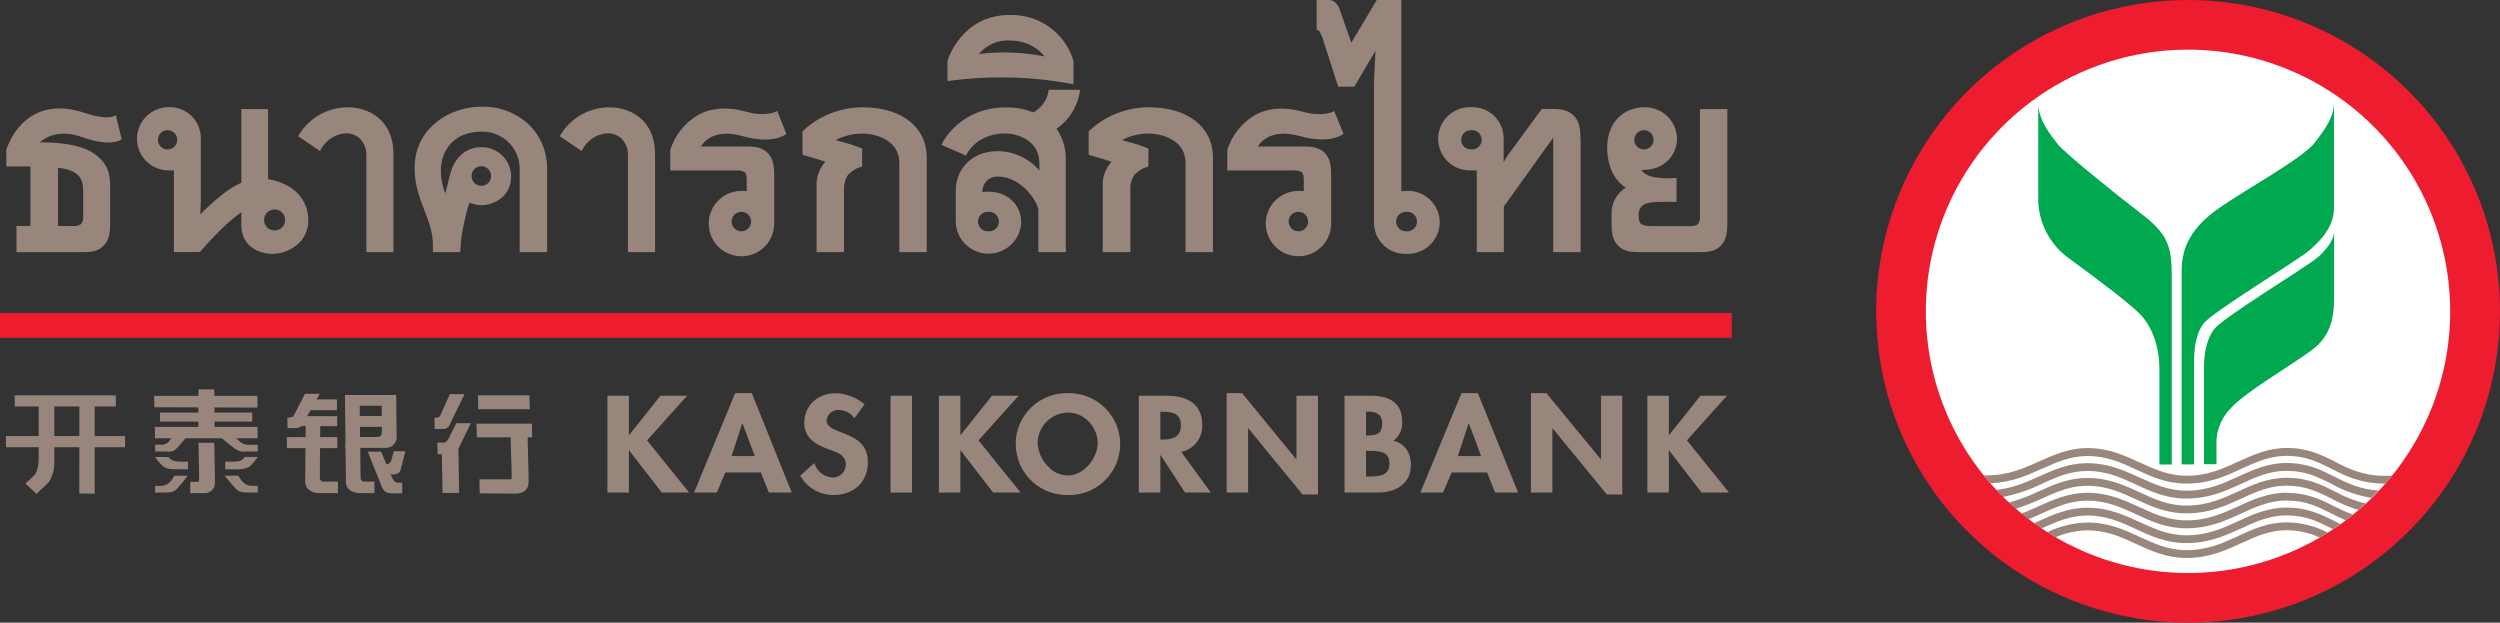 <svg width="265" height="66" viewBox="0 0 265 66" fill="none" xmlns="http://www.w3.org/2000/svg">
<rect x="0" y="0" width="265" height="66" fill="#333333" stroke="none"/>
<g clip-path="url(#clip0)">
<path d="M183.566 33.175H0V35.813H183.566V33.175Z" fill="#ED1C2E"/>
<path d="M262.663 33.196C262.668 39.218 260.882 45.106 257.534 50.115C254.185 55.124 249.424 59.03 243.851 61.338C238.278 63.646 232.145 64.253 226.227 63.082C220.308 61.911 214.871 59.015 210.602 54.759C206.333 50.504 203.424 45.081 202.244 39.175C201.063 33.27 201.663 27.147 203.969 21.582C206.275 16.017 210.182 11.26 215.196 7.911C220.211 4.563 226.108 2.774 232.142 2.771C236.147 2.768 240.114 3.553 243.816 5.08C247.518 6.608 250.882 8.848 253.716 11.673C256.551 14.499 258.8 17.853 260.335 21.546C261.87 25.239 262.661 29.198 262.663 33.196" fill="white"/>
<path d="M247.522 48.942C246.098 48.227 244.627 47.483 242.405 47.483C240.418 47.483 238.828 48.215 237.288 48.917C235.685 49.657 234.014 50.428 231.801 50.428C229.848 50.428 228.389 49.742 226.812 49.019C225.234 48.295 223.524 47.495 221.268 47.495C219.286 47.495 217.699 48.223 216.152 48.904C214.536 49.636 212.856 50.389 210.638 50.389H210.289C210.515 50.666 210.745 50.943 210.992 51.219C213.209 51.147 214.881 50.394 216.493 49.67C218.028 48.989 219.478 48.338 221.264 48.338C223.324 48.338 224.842 49.036 226.436 49.777C228.031 50.517 229.643 51.262 231.783 51.262C234.188 51.262 235.932 50.462 237.625 49.674C239.143 48.985 240.584 48.321 242.384 48.321C244.426 48.321 245.744 48.989 247.138 49.691C248.66 50.462 250.238 51.262 252.822 51.266C253.074 50.989 253.317 50.7 253.547 50.415C253.33 50.415 253.121 50.441 252.869 50.441C250.456 50.441 248.963 49.687 247.518 48.951" fill="#99877D"/>
<path d="M242.388 49.075C240.401 49.075 238.81 49.802 237.271 50.509C235.668 51.249 233.996 52.011 231.779 52.011C229.83 52.011 228.368 51.33 226.794 50.615C225.221 49.9 223.507 49.096 221.251 49.096C219.268 49.096 217.682 49.811 216.134 50.504C214.761 51.117 213.346 51.751 211.606 51.93C211.836 52.177 212.075 52.428 212.322 52.675C213.765 52.394 215.162 51.917 216.475 51.258C218.011 50.572 219.46 49.921 221.247 49.921C223.306 49.921 224.824 50.624 226.419 51.364C228.014 52.105 229.626 52.849 231.762 52.849C234.167 52.849 235.915 52.041 237.608 51.266C239.126 50.564 240.567 49.909 242.367 49.909C244.409 49.909 245.727 50.577 247.121 51.279C248.439 52.031 249.884 52.536 251.385 52.769C251.641 52.513 251.888 52.258 252.131 52.002C250.119 51.866 248.771 51.19 247.479 50.538C246.055 49.819 244.584 49.075 242.362 49.075" fill="#99877D"/>
<path d="M242.388 50.645C240.401 50.645 238.811 51.377 237.271 52.083C235.668 52.82 233.996 53.59 231.779 53.59C229.831 53.59 228.368 52.909 226.795 52.181C225.221 51.453 223.507 50.662 221.251 50.662C219.269 50.662 217.682 51.377 216.135 52.071C215.111 52.568 214.043 52.97 212.945 53.271C213.192 53.492 213.427 53.696 213.678 53.93C214.634 53.625 215.569 53.256 216.476 52.828C218.011 52.143 219.46 51.492 221.247 51.492C223.307 51.492 224.825 52.198 226.419 52.934C228.014 53.671 229.626 54.416 231.762 54.416C234.167 54.416 235.915 53.611 237.608 52.837C239.126 52.139 240.567 51.479 242.367 51.479C244.409 51.479 245.727 52.147 247.121 52.845C248.036 53.347 249.001 53.752 249.999 54.054C250.255 53.833 250.507 53.628 250.754 53.377C249.617 53.1 248.522 52.67 247.501 52.1C246.076 51.385 244.605 50.641 242.384 50.641" fill="#99877D"/>
<path d="M242.388 52.228C240.401 52.228 238.81 52.956 237.271 53.662C235.668 54.398 233.996 55.16 231.779 55.16C229.83 55.16 228.368 54.484 226.794 53.76C225.221 53.037 223.507 52.236 221.251 52.236C219.268 52.236 217.682 52.956 216.134 53.645C215.529 53.922 214.915 54.203 214.271 54.433C214.523 54.637 214.774 54.858 215.034 55.033C215.525 54.837 216.011 54.607 216.475 54.403C218.011 53.718 219.46 53.071 221.247 53.071C223.306 53.071 224.824 53.769 226.419 54.513C228.014 55.258 229.626 55.999 231.762 55.999C234.167 55.999 235.915 55.19 237.608 54.416C239.126 53.718 240.567 53.054 242.367 53.054C244.409 53.054 245.727 53.718 247.121 54.428C247.611 54.675 248.102 54.922 248.63 55.148C248.895 54.956 249.146 54.76 249.402 54.556C248.754 54.306 248.119 54.022 247.5 53.705C246.076 52.986 244.605 52.245 242.384 52.245" fill="#99877D"/>
<path d="M242.388 53.803C240.401 53.803 238.81 54.526 237.271 55.233C235.668 55.973 233.996 56.743 231.779 56.743C229.83 56.743 228.368 56.054 226.794 55.335C225.221 54.616 223.507 53.816 221.251 53.816C219.268 53.816 217.682 54.531 216.134 55.22L215.605 55.458L216.39 56.02C216.428 56.02 216.45 55.99 216.475 55.982C218.01 55.292 219.46 54.645 221.247 54.645C223.306 54.645 224.824 55.348 226.419 56.088C228.014 56.829 229.626 57.569 231.762 57.569C234.167 57.569 235.915 56.761 237.608 55.99C239.126 55.288 240.567 54.633 242.366 54.633C244.409 54.633 245.726 55.292 247.121 56.003L247.313 56.092C247.564 55.922 247.824 55.739 248.084 55.552L247.5 55.258C246.076 54.543 244.605 53.803 242.383 53.803" fill="#99877D"/>
<path d="M237.275 56.807C235.672 57.548 234.001 58.314 231.788 58.314C229.835 58.314 228.376 57.633 226.799 56.905C225.221 56.177 223.511 55.386 221.255 55.386C219.785 55.427 218.339 55.776 217.013 56.411C217.307 56.599 217.593 56.773 217.891 56.948C218.954 56.486 220.097 56.237 221.255 56.216C223.315 56.216 224.833 56.918 226.428 57.658C228.022 58.399 229.634 59.144 231.775 59.144C234.175 59.144 235.924 58.339 237.616 57.561C239.134 56.863 240.576 56.203 242.375 56.203C243.59 56.201 244.791 56.465 245.893 56.977C246.179 56.812 246.469 56.633 246.746 56.458C245.396 55.751 243.895 55.379 242.371 55.373C240.384 55.373 238.793 56.101 237.254 56.807" fill="#99877D"/>
<path d="M231.928 2.47053e-06C225.39 0.002 218.998 1.939 213.562 5.566C208.126 9.193 203.889 14.347 201.388 20.377C198.887 26.407 198.233 33.042 199.51 39.443C200.787 45.844 203.936 51.723 208.561 56.337C213.185 60.952 219.076 64.094 225.49 65.367C231.903 66.639 238.551 65.985 244.592 63.487C250.633 60.989 255.796 56.76 259.429 51.333C263.061 45.906 265 39.526 265 33C265.001 28.666 264.146 24.373 262.484 20.369C260.822 16.364 258.386 12.726 255.314 9.661C252.243 6.597 248.597 4.166 244.584 2.508C240.572 0.851 236.271 -0.002 231.928 2.47053e-06V2.47053e-06ZM231.928 60.74C226.432 60.74 221.058 59.113 216.488 56.065C211.917 53.017 208.355 48.684 206.251 43.616C204.148 38.547 203.597 32.969 204.67 27.588C205.742 22.207 208.389 17.265 212.276 13.385C216.163 9.506 221.115 6.864 226.506 5.793C231.898 4.723 237.486 5.272 242.564 7.372C247.643 9.471 251.983 13.027 255.037 17.589C258.091 22.15 259.721 27.514 259.721 33C259.721 36.643 259.002 40.25 257.606 43.616C256.209 46.981 254.162 50.039 251.581 52.615C249 55.191 245.936 57.234 242.564 58.628C239.192 60.022 235.578 60.74 231.928 60.74" fill="#ED1C2E"/>
<path d="M247.394 24.816C247.189 25.842 246.115 26.944 245.565 27.369C244.286 28.408 235.715 33.626 234.747 34.839C233.779 36.051 233.617 37.818 233.617 39.175V49.206H234.947V46.597C235.041 45.322 235.594 44.123 236.504 43.223C238.273 41.38 242.358 39.069 245.032 37.128C247.27 35.49 247.415 33.268 247.415 31.345V24.497L247.394 24.816Z" fill="#00A94F"/>
<path d="M233.625 34.238C234.576 33.051 243.394 27.676 244.656 26.646C245.919 25.616 247.402 24.041 247.402 22.067V10.827C247.402 12.402 246.52 13.619 245.373 15.108C244.068 16.811 238.124 20.011 235.203 22.067C232.282 24.122 231.255 26.178 231.255 28.706V49.223H232.572V38.503C232.572 37.162 232.675 35.422 233.625 34.247" fill="#00A94F"/>
<path d="M226.922 22.616C224.232 20.564 218.748 16.134 218.109 15.266C217.469 14.398 216.053 12.819 216.053 10.921V21.352C216.102 22.554 216.427 23.728 217.005 24.784C217.583 25.839 218.397 26.747 219.384 27.438C221.993 29.331 225.66 32.119 226.765 33.213C227.869 34.307 228.897 36.303 228.897 39.171V49.24H230.206V29.153C230.206 25.906 229.617 24.671 226.922 22.616" fill="#00A94F"/>
<path d="M72.693 41.946H70.011L66.664 46.146V41.946H64.387V52.211H66.664V47.712C66.809 47.908 70.147 52.211 70.147 52.211H73.051L68.587 46.678C68.634 46.619 72.851 41.929 72.851 41.929L72.693 41.946Z" fill="#98867D"/>
<path d="M85.251 44.763C85.251 46.325 86.257 47.027 87.762 47.602L87.941 47.661C88.773 47.951 89.647 48.257 89.647 49.194C89.656 49.379 89.627 49.564 89.562 49.738C89.497 49.912 89.397 50.07 89.267 50.204C89.138 50.338 88.983 50.443 88.811 50.515C88.64 50.586 88.455 50.622 88.269 50.619C87.842 50.596 87.432 50.447 87.09 50.191C86.748 49.935 86.489 49.583 86.346 49.181L86.312 49.083L84.82 50.428L84.845 50.462C85.197 51.07 85.702 51.575 86.31 51.928C86.919 52.28 87.609 52.467 88.312 52.471C90.551 52.471 91.996 51.092 91.996 48.955C91.996 46.925 90.448 46.325 89.207 45.84C88.312 45.495 87.613 45.223 87.613 44.563C87.646 44.248 87.8 43.957 88.042 43.751C88.284 43.545 88.596 43.44 88.913 43.457C89.225 43.457 89.532 43.53 89.809 43.671C90.087 43.811 90.328 44.015 90.512 44.265L90.564 44.337L91.642 42.869L91.617 42.835C90.755 42.107 89.667 41.7 88.538 41.682C86.675 41.682 85.259 43.014 85.259 44.772" fill="#98867D"/>
<path d="M96.606 41.946H94.397V52.211H96.669V41.946H96.606Z" fill="#98867D"/>
<path d="M107.833 41.946H105.146C105.146 41.946 101.948 45.946 101.799 46.146V41.946H99.522V52.211H101.799V47.712L105.274 52.211H108.187C108.187 52.211 103.769 46.768 103.722 46.678C103.765 46.619 107.986 41.929 107.986 41.929L107.833 41.946Z" fill="#98867D"/>
<path d="M131.63 41.674H130.027V52.211H132.3V45.376C132.449 45.563 138.065 52.411 138.065 52.411H139.706V41.946H137.425V48.709C137.284 48.521 131.66 41.674 131.66 41.674H131.63Z" fill="#98867D"/>
<path d="M163.883 41.674H162.28V52.211H164.553V45.376L170.317 52.411H171.959V41.946H169.708V48.709L163.917 41.674H163.883Z" fill="#98867D"/>
<path d="M182.926 41.946H180.253C180.253 41.946 177.046 45.946 176.897 46.146V41.946H174.62V52.211H176.897V47.712L180.368 52.211H183.276L178.811 46.678L183.075 41.929L182.926 41.946Z" fill="#98867D"/>
<path d="M79.635 41.674H77.929L73.571 52.211H75.985C75.985 52.211 76.863 50.121 76.893 50.083H80.65C80.679 50.168 81.502 52.211 81.502 52.211H83.924L79.69 41.674H79.635ZM78.692 44.844C78.786 45.074 79.972 48.223 80.006 48.343H77.545C77.592 48.194 78.633 45.057 78.692 44.844Z" fill="#98867D"/>
<path d="M107.671 47.053C107.667 47.807 107.822 48.553 108.126 49.243C108.429 49.934 108.874 50.553 109.432 51.062C110.467 51.995 111.819 52.5 113.214 52.475C114.315 52.498 115.396 52.185 116.314 51.578C117.232 50.972 117.943 50.1 118.351 49.08C118.76 48.06 118.847 46.94 118.601 45.869C118.355 44.798 117.788 43.827 116.975 43.086C115.942 42.154 114.593 41.649 113.201 41.673C112.481 41.655 111.765 41.781 111.094 42.043C110.423 42.305 109.812 42.698 109.296 43.199C108.779 43.7 108.368 44.299 108.087 44.961C107.806 45.623 107.66 46.334 107.658 47.053H107.671ZM111.27 49.606C110.891 49.275 110.584 48.872 110.364 48.42C110.144 47.968 110.017 47.477 109.99 46.976C109.995 46.127 110.33 45.313 110.925 44.707C111.521 44.101 112.33 43.75 113.18 43.729C113.948 43.724 114.689 44.011 115.252 44.533C115.594 44.84 115.869 45.215 116.059 45.633C116.249 46.051 116.35 46.504 116.357 46.963C116.357 48.521 114.932 50.402 113.167 50.402C112.451 50.384 111.766 50.1 111.248 49.606" fill="#98867D"/>
<path d="M120.77 41.946H120.714V52.211H122.996V48.202C123.145 48.44 125.614 52.211 125.614 52.211H128.347L125.213 47.904C125.86 47.77 126.439 47.411 126.846 46.891C127.254 46.372 127.464 45.725 127.439 45.065C127.437 44.836 127.42 44.607 127.388 44.38C127.294 43.785 127.007 43.237 126.569 42.822C125.921 42.239 124.949 41.946 123.669 41.946H120.77ZM123.239 43.648C124.019 43.648 124.518 43.767 124.799 44.04C124.991 44.217 125.114 44.454 125.149 44.712C125.166 44.833 125.175 44.956 125.175 45.078C125.175 46.146 124.582 46.593 123.2 46.593H122.996V43.648H123.239Z" fill="#98867D"/>
<path d="M142.563 41.946H142.521V52.211H145.974C148.217 52.211 149.556 51.109 149.556 49.283C149.559 49.096 149.544 48.909 149.509 48.725C149.455 48.247 149.253 47.797 148.933 47.436C148.612 47.076 148.188 46.823 147.718 46.712C148.017 46.486 148.256 46.19 148.415 45.852C148.575 45.513 148.65 45.141 148.635 44.767C148.635 44.536 148.616 44.306 148.58 44.078C148.508 43.552 148.256 43.066 147.868 42.703C147.305 42.197 146.448 41.946 145.249 41.946H142.563ZM145.092 47.789C145.838 47.789 146.537 47.819 146.938 48.185C147.109 48.347 147.221 48.561 147.258 48.794C147.275 48.895 147.284 48.997 147.283 49.1C147.283 50.402 146.29 50.509 145.177 50.509H144.797C144.797 50.389 144.797 47.874 144.797 47.789H145.092ZM145.019 43.644C145.429 43.603 145.839 43.712 146.175 43.95C146.34 44.112 146.447 44.325 146.478 44.555C146.499 44.664 146.508 44.775 146.503 44.887C146.503 45.84 146.111 46.163 144.985 46.163H144.797C144.797 46.044 144.797 43.721 144.797 43.635L145.019 43.644Z" fill="#98867D"/>
<path d="M156.622 41.674H154.916L150.558 52.211H152.963C152.963 52.211 153.854 50.121 153.88 50.083H157.632L158.485 52.211H160.92L156.656 41.674H156.622ZM155.683 44.844C155.777 45.074 156.963 48.223 156.992 48.343H154.532C154.579 48.194 155.615 45.057 155.683 44.844Z" fill="#98867D"/>
<path d="M35.63 42.333H32.193L32.206 43.482H35.72L35.711 42.333H35.63Z" fill="#98867D"/>
<path d="M38.014 47.096H36.619L36.662 50.275V51.036C36.65 51.195 36.675 51.355 36.734 51.502C36.794 51.65 36.888 51.782 37.007 51.888C37.318 52.131 37.7 52.267 38.095 52.275H39.694V51.053H38.632C38.531 51.054 38.433 51.023 38.351 50.964C38.303 50.917 38.266 50.859 38.243 50.796C38.221 50.733 38.212 50.665 38.218 50.598V50.258L38.184 47.112L38.014 47.096Z" fill="#98867D"/>
<path d="M33.784 44.865H32.407L32.355 50.275V51.036C32.341 51.196 32.365 51.357 32.426 51.505C32.487 51.653 32.583 51.784 32.705 51.888C33.013 52.13 33.392 52.266 33.784 52.275H35.818V51.053H34.33C34.224 51.057 34.121 51.025 34.035 50.964C33.989 50.915 33.953 50.857 33.931 50.793C33.908 50.729 33.898 50.661 33.903 50.594V50.258L33.946 44.883L33.784 44.865Z" fill="#98867D"/>
<path d="M41.839 41.869H36.564L36.628 47.474H40.849C41.012 47.483 41.174 47.456 41.325 47.397C41.477 47.338 41.613 47.247 41.726 47.13C41.84 47.014 41.926 46.874 41.981 46.722C42.036 46.569 42.057 46.406 42.043 46.244L41.996 41.869H41.839ZM40.457 43.01C40.457 43.248 40.483 45.508 40.483 45.508C40.483 46.321 40.372 46.321 39.698 46.321H38.163C38.163 46.083 38.129 43.189 38.129 43.01H40.457Z" fill="#98867D"/>
<path d="M41.263 44.099H37.289L37.297 45.253L41.425 45.244L41.408 44.099H41.263Z" fill="#98867D"/>
<path d="M40.342 47.874H38.977L40.026 50.483L40.389 51.411C40.611 51.998 40.858 52.296 41.587 52.292H42.64V51.168H42.342C41.915 51.168 41.745 51.087 41.434 50.343L40.398 47.862L40.342 47.874Z" fill="#98867D"/>
<path d="M31.477 44.155L31.456 45.172H35.745L35.741 44.116L31.477 44.108V44.155Z" fill="#98867D"/>
<path d="M35.745 46.329L30.402 46.334L30.419 47.504H35.762L35.745 46.329Z" fill="#98867D"/>
<path d="M41.736 47.861C41.736 47.861 41.459 48.849 41.459 48.862C41.401 48.994 41.299 49.103 41.17 49.169C41.041 49.235 40.893 49.254 40.751 49.223L40.679 49.194V50.296H41.638C42.427 50.296 42.491 49.709 42.491 49.7C42.491 49.691 42.956 47.908 42.956 47.908L42.977 47.836H41.745L41.736 47.861Z" fill="#98867D"/>
<path d="M33.771 41.746H32.33L31.128 44.07C30.987 44.287 30.513 44.278 30.513 44.278H30.458L30.484 45.372H31.388C31.549 45.38 31.708 45.337 31.843 45.248C31.977 45.159 32.079 45.029 32.134 44.878C32.134 44.878 33.839 41.835 33.839 41.835L33.891 41.746H33.771Z" fill="#98867D"/>
<path d="M55.82 41.903H50.665L50.695 43.372H56.161L56.119 41.903H55.82Z" fill="#98867D"/>
<path d="M49.011 41.776H47.684L46.64 44.099C46.546 44.282 46.166 44.278 46.166 44.278H46.051L46.081 45.465H46.985C47.145 45.473 47.302 45.425 47.431 45.331C47.56 45.236 47.652 45.1 47.693 44.946C47.693 44.946 49.151 41.967 49.151 41.967L49.241 41.793L49.011 41.776Z" fill="#98867D"/>
<path d="M48.333 44.912L47.603 46.389C47.403 46.768 47.228 46.925 46.998 46.913H46.354L46.401 48.147H47.296C47.603 48.147 47.904 48.059 48.162 47.894C48.421 47.729 48.627 47.493 48.755 47.215C48.755 47.215 49.829 45.027 49.829 45.027L49.906 44.857H48.362L48.333 44.912Z" fill="#98867D"/>
<path d="M48.273 47.023H46.815L46.913 52.249H48.665L48.584 47.023H48.273Z" fill="#98867D"/>
<path d="M55.565 45.61H54.102L54.234 50.104V50.304C54.234 50.785 54.234 50.811 54.115 50.811H50.819L50.849 52.292L54.686 52.322C55.01 52.322 56.063 52.211 56.029 51.045V50.313L55.906 45.631L55.565 45.61Z" fill="#98867D"/>
<path d="M56.076 44.912H50.503L50.55 46.359H56.421L56.379 44.912H56.076Z" fill="#98867D"/>
<path d="M27.072 41.963H16.34L16.365 43.167L27.29 43.201L27.281 41.963H27.072Z" fill="#98867D"/>
<path d="M27.136 45.257H16.412L16.429 46.457H27.315L27.294 45.257H27.136Z" fill="#98867D"/>
<path d="M26.595 43.737H16.958V44.691H26.731L26.74 43.737H26.595Z" fill="#98867D"/>
<path d="M22.552 41.273H21.038L21.021 46.342H22.753L22.714 41.273H22.552Z" fill="#98867D"/>
<path d="M22.561 46.938H21.043L21.103 50.206V50.721C21.103 51.066 21.077 51.066 20.817 51.079H20.165V51.177V52.271H21.606C21.769 52.286 21.934 52.264 22.088 52.206C22.241 52.149 22.38 52.057 22.493 51.938C22.606 51.819 22.69 51.676 22.74 51.52C22.789 51.364 22.802 51.199 22.778 51.036V50.24L22.71 46.938H22.561Z" fill="#98867D"/>
<path d="M17.214 51.496C17.41 51.469 17.599 51.4 17.767 51.295C17.935 51.191 18.079 51.052 18.19 50.887C18.19 50.887 18.459 50.462 18.485 50.428H19.904L19.823 50.521L19.316 51.181L19.201 51.309C18.485 52.16 18.459 52.207 17.291 52.207H16.438C16.438 52.1 16.438 51.581 16.438 51.5H17.214" fill="#98867D"/>
<path d="M18.429 46.146C18.429 46.146 19.491 46.146 19.896 46.146C19.864 46.176 19.835 46.209 19.811 46.244L19.294 46.895C18.467 47.883 18.357 47.913 17.542 47.853H16.45C16.45 47.746 16.45 47.223 16.45 47.138H17.039C17.218 47.16 17.4 47.132 17.564 47.057C17.728 46.982 17.868 46.862 17.968 46.712L17.998 46.666L18.224 46.385L18.442 46.133" fill="#98867D"/>
<path d="M24.94 46.389C24.94 46.389 25.273 46.666 25.273 46.67L25.324 46.717C25.465 46.861 25.635 46.974 25.823 47.048C26.012 47.121 26.214 47.153 26.415 47.142H27.319C27.341 47.223 27.319 47.747 27.319 47.853H26.177C25.379 47.913 25.256 47.883 24.045 46.895L23.281 46.244L23.166 46.147C23.558 46.147 24.616 46.147 24.616 46.147L24.927 46.398" fill="#98867D"/>
<path d="M16.515 48.551C16.486 48.512 16.453 48.476 16.416 48.445H17.854L17.939 48.547C18.246 48.9 18.655 48.925 19.163 48.934H19.926C19.926 49.049 19.926 49.662 19.926 49.743H18.762C17.542 49.743 17.363 49.581 16.715 48.819L16.51 48.538" fill="#98867D"/>
<path d="M25.252 50.436L25.554 50.862C25.669 51.034 25.819 51.18 25.995 51.29C26.171 51.399 26.368 51.469 26.573 51.496H27.324C27.324 51.598 27.324 52.122 27.324 52.203H26.471C25.324 52.203 25.294 52.164 24.552 51.313L24.433 51.177L23.9 50.53C23.874 50.492 23.844 50.456 23.81 50.424H25.252" fill="#98867D"/>
<path d="M25.823 48.572C25.823 48.572 25.925 48.44 25.934 48.436C25.942 48.432 26.94 48.436 27.324 48.436C27.29 48.483 27.243 48.534 27.243 48.534L27.042 48.815C26.441 49.564 26.241 49.742 25.021 49.747H23.878C23.878 49.64 23.878 49.019 23.878 48.938H24.667C25.247 48.938 25.593 48.874 25.853 48.568" fill="#98867D"/>
<path d="M13.061 46.223H0.623L0.631 47.402H13.261L13.253 46.223H13.061Z" fill="#98867D"/>
<path d="M12.076 41.907H1.556L1.565 43.086H12.28L12.272 41.907H12.076Z" fill="#98867D"/>
<path d="M9.756 42.193H8.417L8.404 52.305L10.037 52.334V42.222L9.756 42.193Z" fill="#98867D"/>
<path d="M5.756 42.559V49.308C5.756 49.308 5.701 50.666 4.904 51.381C4.106 52.096 3.88 52.347 3.88 52.347L2.691 51.253L3.616 50.402C3.616 50.402 4.102 49.977 4.102 48.593V42.559H5.756Z" fill="#98867D"/>
<path d="M8.733 14.542C11.658 15.602 12.758 14.849 12.805 14.819L12.894 14.755L12.276 12.201L12.08 12.316C12.08 12.316 11.283 12.742 9.095 12.006C7.053 11.299 5.258 11.325 3.769 12.074C1.428 13.253 0.699 15.798 0.669 15.904V17.645H3.228V23.948H1.748V26.727H8.601C9.423 26.727 10.195 26.727 10.86 26.165C11.619 25.505 11.679 24.59 11.679 23.56V19.773C11.679 18.368 11.398 17.296 10.003 16.304C8.323 15.121 5.313 15.074 4.217 15.1C4.742 14.602 6.17 13.636 8.733 14.542ZM8.818 20.398V22.926C8.839 23.078 8.827 23.233 8.782 23.381C8.737 23.527 8.66 23.663 8.558 23.777C8.3 23.927 8.001 23.989 7.705 23.956H6.157V17.794C6.762 17.829 7.352 17.993 7.888 18.275C8.818 18.858 8.818 19.641 8.818 20.403" fill="#98867D"/>
<path d="M41.702 16.279C41.702 12.874 39.263 11.376 36.854 11.376C35.809 11.377 34.781 11.648 33.873 12.165C32.965 12.681 32.207 13.424 31.673 14.321L31.605 14.444L33.92 16.006L34.01 15.832C34.269 15.352 34.644 14.945 35.102 14.648C35.559 14.351 36.084 14.172 36.628 14.13C37.186 14.11 37.73 14.31 38.142 14.687C38.372 14.918 38.553 15.194 38.672 15.498C38.791 15.802 38.845 16.127 38.832 16.453V26.727H41.702V16.279Z" fill="#98867D"/>
<path d="M69.435 16.279C69.435 12.874 66.996 11.376 64.583 11.376C63.538 11.377 62.512 11.649 61.604 12.165C60.697 12.681 59.939 13.424 59.406 14.321L59.342 14.444L61.653 16.006L61.743 15.832C61.999 15.351 62.374 14.943 62.831 14.645C63.288 14.348 63.813 14.17 64.357 14.13C64.916 14.109 65.462 14.309 65.875 14.687C66.106 14.918 66.286 15.194 66.405 15.498C66.523 15.802 66.576 16.127 66.561 16.453V26.727H69.435V16.279Z" fill="#98867D"/>
<path d="M78.586 24.518C78.861 24.518 79.124 24.409 79.319 24.215C79.513 24.021 79.622 23.758 79.622 23.484C79.622 23.21 79.513 22.947 79.319 22.753C79.124 22.559 78.861 22.45 78.586 22.45C78.311 22.45 78.047 22.559 77.853 22.753C77.659 22.947 77.55 23.21 77.55 23.484C77.55 23.758 77.659 24.021 77.853 24.215C78.047 24.409 78.311 24.518 78.586 24.518ZM74.288 15.53H78.978C79.801 15.53 80.573 15.53 81.238 16.087C82.005 16.747 82.065 17.666 82.065 18.692V23.595C82.086 24.284 81.901 24.963 81.533 25.547C81.165 26.13 80.631 26.591 79.999 26.869C79.367 27.148 78.666 27.232 77.987 27.111C77.306 26.99 76.678 26.669 76.182 26.19C75.685 25.71 75.344 25.094 75.201 24.419C75.057 23.745 75.119 23.043 75.377 22.404C75.636 21.765 76.08 21.217 76.652 20.831C77.225 20.445 77.899 20.238 78.59 20.237C78.846 20.237 79.016 20.237 79.157 20.258V19.109C79.157 18.547 79.042 18.338 78.944 18.258C78.688 18.105 78.389 18.037 78.091 18.066H71.051V15.896C71.538 14.333 72.592 13.008 74.006 12.18C75.435 11.401 77.162 11.295 79.123 11.848C81.085 12.402 82.215 11.848 82.219 11.848L82.389 11.755L82.457 11.933L83.31 14.087L83.362 14.206L83.246 14.274C81.924 15.074 80.087 14.806 78.773 14.444C75.767 13.593 74.624 14.976 74.288 15.538" fill="#98867D"/>
<path d="M137.63 24.518C137.904 24.518 138.168 24.409 138.362 24.215C138.557 24.021 138.666 23.758 138.666 23.484C138.666 23.21 138.557 22.947 138.362 22.753C138.168 22.559 137.904 22.45 137.63 22.45C137.355 22.45 137.091 22.559 136.897 22.753C136.703 22.947 136.593 23.21 136.593 23.484C136.593 23.758 136.703 24.021 136.897 24.215C137.091 24.409 137.355 24.518 137.63 24.518ZM133.331 15.53H138.022C138.845 15.53 139.617 15.53 140.29 16.087C141.049 16.747 141.105 17.666 141.105 18.692V23.595C141.125 24.283 140.939 24.961 140.571 25.543C140.203 26.126 139.669 26.585 139.038 26.863C138.407 27.14 137.707 27.224 137.028 27.102C136.349 26.981 135.722 26.66 135.227 26.181C134.732 25.702 134.391 25.086 134.248 24.413C134.105 23.739 134.167 23.038 134.426 22.4C134.684 21.762 135.127 21.215 135.699 20.83C136.27 20.444 136.944 20.238 137.634 20.237C137.89 20.237 138.06 20.237 138.201 20.258V19.109C138.201 18.547 138.09 18.338 137.988 18.258C137.731 18.105 137.432 18.037 137.135 18.066H130.091V15.896C130.582 14.34 131.632 13.02 133.037 12.189C134.466 11.41 136.188 11.304 138.154 11.857C140.12 12.41 141.245 11.857 141.258 11.857L141.425 11.763L142.418 14.198L142.303 14.266C140.981 15.066 139.143 14.798 137.826 14.436C134.841 13.585 133.673 14.968 133.344 15.53" fill="#98867D"/>
<path d="M91.561 11.376C89.165 11.342 86.85 12.24 85.106 13.878L85.059 13.921V16.402L85.174 16.44C86.091 16.696 87.063 16.994 87.489 17.147C87.166 17.5 86.917 17.914 86.757 18.366C86.597 18.817 86.53 19.295 86.559 19.773V26.727H89.468V20.177C89.428 19.596 89.578 19.019 89.894 18.53C90.271 18.129 90.748 17.835 91.275 17.679L91.386 17.645V15.747L91.284 15.7C91.241 15.7 90.192 15.274 89.613 15.134C89.114 15.015 88.79 14.917 88.589 14.849C89.508 14.367 90.536 14.13 91.574 14.159C91.612 14.159 95.326 14.24 95.326 17.3V26.727H98.234V16.692C98.234 13.5 95.621 11.414 91.574 11.376" fill="#98867D"/>
<path d="M104.775 24.522C104.917 24.531 105.06 24.511 105.193 24.463C105.327 24.415 105.45 24.34 105.554 24.243C105.657 24.146 105.74 24.029 105.797 23.899C105.853 23.768 105.882 23.628 105.882 23.486C105.882 23.344 105.853 23.203 105.797 23.073C105.74 22.943 105.657 22.826 105.554 22.729C105.45 22.631 105.327 22.556 105.193 22.509C105.06 22.461 104.917 22.441 104.775 22.45C104.633 22.441 104.491 22.461 104.357 22.509C104.223 22.556 104.101 22.631 103.997 22.729C103.893 22.826 103.811 22.943 103.754 23.073C103.697 23.203 103.668 23.344 103.668 23.486C103.668 23.628 103.697 23.768 103.754 23.899C103.811 24.029 103.893 24.146 103.997 24.243C104.101 24.34 104.223 24.415 104.357 24.463C104.491 24.511 104.633 24.531 104.775 24.522V24.522ZM112.57 13.193C112.389 13.356 112.197 13.505 111.994 13.64C112.071 13.759 112.186 13.929 112.297 14.142C112.753 14.976 112.987 15.912 112.975 16.862V26.727H110.063V22.262C110.063 21.552 108.387 18.713 105.743 18.713C105.337 18.7 104.943 18.846 104.643 19.119C104.344 19.393 104.163 19.772 104.14 20.177V20.36C104.352 20.33 104.566 20.316 104.78 20.317C106.792 20.317 108.25 21.692 108.25 23.594C108.206 24.483 107.821 25.322 107.175 25.935C106.529 26.549 105.671 26.891 104.78 26.891C103.888 26.891 103.03 26.549 102.384 25.935C101.738 25.322 101.353 24.483 101.309 23.594V20.19C101.309 18.117 102.831 16.023 105.743 16.023C106.587 16.028 107.42 16.214 108.185 16.568C108.95 16.923 109.63 17.438 110.178 18.079V17.283C110.178 14.729 107.547 14.142 106.622 14.142C103.513 14.142 102.511 16.27 102.473 16.347L102.405 16.496L99.803 15.359L99.863 15.219C99.863 15.176 101.692 11.389 106.622 11.389C107.621 11.367 108.614 11.546 109.542 11.916C109.721 11.822 109.885 11.705 110.033 11.567C110.621 11.092 111.014 10.418 111.137 9.673V9.52H114.472V9.695C114.258 11.044 113.587 12.279 112.57 13.193" fill="#98867D"/>
<path d="M113.79 6.49V6.452C113.362 5.019 112.474 3.767 111.263 2.887C110.052 2.008 108.584 1.551 107.087 1.587C101.91 1.545 100.443 6.384 100.43 6.443V8.597L100.639 8.567C102.554 8.306 104.485 8.185 106.417 8.205C108.818 8.22 111.212 8.449 113.572 8.89L113.79 8.933V6.49ZM110.719 5.984C109.372 5.709 108.001 5.567 106.626 5.558C105.665 5.547 104.705 5.604 103.752 5.728C104.156 5.245 104.669 4.863 105.248 4.613C105.827 4.363 106.457 4.252 107.087 4.29C109.219 4.349 110.297 5.426 110.719 5.992" fill="#98867D"/>
<path d="M121.896 11.376C119.499 11.34 117.184 12.238 115.44 13.879L115.397 13.921V16.402L115.517 16.441C116.416 16.696 117.397 16.994 117.828 17.147C117.502 17.499 117.25 17.913 117.089 18.364C116.928 18.815 116.86 19.295 116.89 19.773V26.727H119.819V20.177C119.778 19.596 119.928 19.018 120.245 18.53C120.62 18.128 121.095 17.834 121.623 17.679L121.734 17.645V15.747L121.631 15.7C121.589 15.7 120.54 15.274 119.96 15.134C119.465 15.015 119.141 14.917 118.932 14.849C119.852 14.368 120.879 14.131 121.917 14.159C121.951 14.159 125.669 14.24 125.669 17.3V26.727H128.573V16.692C128.573 13.5 125.959 11.414 121.917 11.376" fill="#98867D"/>
<path d="M155.973 13.797C155.834 13.789 155.694 13.808 155.562 13.855C155.43 13.902 155.31 13.976 155.207 14.072C155.105 14.167 155.024 14.283 154.968 14.411C154.913 14.539 154.884 14.677 154.884 14.817C154.884 14.957 154.913 15.095 154.968 15.223C155.024 15.351 155.105 15.466 155.207 15.562C155.31 15.658 155.43 15.731 155.562 15.778C155.694 15.825 155.834 15.845 155.973 15.836C156.113 15.845 156.253 15.825 156.385 15.778C156.517 15.731 156.637 15.658 156.739 15.562C156.841 15.466 156.923 15.351 156.978 15.223C157.034 15.095 157.063 14.957 157.063 14.817C157.063 14.677 157.034 14.539 156.978 14.411C156.923 14.283 156.841 14.167 156.739 14.072C156.637 13.976 156.517 13.902 156.385 13.855C156.253 13.808 156.113 13.789 155.973 13.797V13.797ZM167.546 14.725V26.727H164.642V14.585L159.402 21.901V26.727H156.536V18.062C156.408 18.062 156.216 18.062 155.973 18.062C155.518 18.085 155.064 18.015 154.637 17.857C154.209 17.699 153.819 17.456 153.489 17.143C153.159 16.83 152.896 16.453 152.716 16.035C152.537 15.617 152.444 15.167 152.444 14.713C152.444 14.258 152.537 13.808 152.716 13.39C152.896 12.972 153.159 12.595 153.489 12.282C153.819 11.969 154.209 11.726 154.637 11.568C155.064 11.41 155.518 11.34 155.973 11.363C156.418 11.348 156.86 11.422 157.275 11.582C157.69 11.741 158.068 11.983 158.387 12.293C158.705 12.602 158.958 12.972 159.129 13.382C159.301 13.791 159.388 14.231 159.385 14.674V17.202L159.738 16.585L163.435 11.546H164.288C165.167 11.546 165.994 11.546 166.702 12.146C167.409 12.746 167.529 13.661 167.529 14.7" fill="#98867D"/>
<path d="M174.253 13.797C174.119 13.797 173.986 13.824 173.862 13.875C173.737 13.927 173.625 14.002 173.53 14.097C173.435 14.191 173.359 14.304 173.308 14.428C173.256 14.552 173.23 14.685 173.23 14.819C173.23 14.953 173.256 15.086 173.308 15.21C173.359 15.334 173.435 15.446 173.53 15.541C173.625 15.636 173.737 15.711 173.862 15.763C173.986 15.814 174.119 15.84 174.253 15.84C174.388 15.84 174.521 15.814 174.645 15.763C174.769 15.711 174.882 15.636 174.977 15.541C175.072 15.446 175.147 15.334 175.199 15.21C175.25 15.086 175.277 14.953 175.277 14.819C175.277 14.685 175.25 14.552 175.199 14.428C175.147 14.304 175.072 14.191 174.977 14.097C174.882 14.002 174.769 13.927 174.645 13.875C174.521 13.824 174.388 13.797 174.253 13.797V13.797ZM183.097 11.559V23.561C183.097 24.59 183.033 25.501 182.274 26.165C181.613 26.731 180.833 26.727 180.014 26.727H173.904C173.081 26.727 172.305 26.727 171.644 26.161C170.876 25.501 170.821 24.59 170.821 23.561V22.739C170.8 22.173 170.928 21.611 171.193 21.11C171.458 20.609 171.85 20.186 172.33 19.883C171.729 19.522 170.394 18.411 170.36 15.657C170.36 12.712 172.377 11.372 174.253 11.372C174.703 11.355 175.151 11.428 175.572 11.587C175.993 11.745 176.378 11.986 176.705 12.294C177.031 12.603 177.293 12.974 177.475 13.384C177.656 13.795 177.754 14.238 177.762 14.687C177.762 16.581 176.253 18.002 174.253 18.002H173.993C174.121 18.232 174.441 18.59 175.272 18.768C176.013 18.894 176.766 18.93 177.515 18.875H177.711V21.398H176.104C174.825 21.398 173.695 21.505 173.695 22.794C173.695 23.786 173.946 23.969 175.255 23.969H179.14C179.422 23.995 179.705 23.933 179.95 23.79C180.048 23.673 180.12 23.537 180.162 23.391C180.204 23.244 180.215 23.09 180.193 22.939V11.559H183.097Z" fill="#98867D"/>
<path d="M29.106 22.203C28.959 22.203 28.814 22.232 28.679 22.288C28.543 22.344 28.42 22.426 28.316 22.53C28.212 22.633 28.13 22.756 28.074 22.891C28.018 23.027 27.989 23.172 27.989 23.318C27.989 23.464 28.018 23.609 28.074 23.745C28.13 23.88 28.212 24.003 28.316 24.107C28.42 24.21 28.543 24.292 28.679 24.348C28.814 24.404 28.959 24.433 29.106 24.433C29.253 24.433 29.398 24.404 29.534 24.348C29.669 24.292 29.793 24.21 29.896 24.107C30 24.003 30.082 23.88 30.138 23.745C30.195 23.609 30.223 23.464 30.223 23.318C30.223 23.172 30.195 23.027 30.138 22.891C30.082 22.756 30 22.633 29.896 22.53C29.793 22.426 29.669 22.344 29.534 22.288C29.398 22.232 29.253 22.203 29.106 22.203V22.203ZM32.684 23.293C32.695 23.75 32.612 24.206 32.441 24.631C32.271 25.056 32.015 25.442 31.69 25.765C30.942 26.484 29.948 26.893 28.91 26.91C27.26 26.91 25.584 25.961 25.584 23.892V22.501C25.027 22.89 24.497 23.317 23.998 23.778C23.144 24.574 22.331 25.413 21.563 26.293C21.218 26.689 21.184 26.718 21.086 26.718H18.433V18.062C18.301 18.062 18.118 18.062 17.875 18.062C16.985 18.062 16.131 17.709 15.502 17.081C14.873 16.453 14.519 15.601 14.519 14.713C14.519 13.824 14.873 12.972 15.502 12.344C16.131 11.716 16.985 11.363 17.875 11.363C18.32 11.345 18.764 11.418 19.18 11.577C19.596 11.736 19.976 11.978 20.295 12.289C20.614 12.599 20.867 12.971 21.037 13.382C21.207 13.793 21.292 14.234 21.286 14.679V21.445L21.231 22.722C21.905 22.037 22.617 21.389 23.363 20.782C24.038 20.215 24.785 19.738 25.584 19.364V11.559H28.42V18.998C29.174 19.109 32.56 19.794 32.684 23.293ZM17.76 13.798C17.625 13.798 17.492 13.824 17.368 13.875C17.244 13.927 17.131 14.002 17.036 14.097C16.941 14.192 16.866 14.304 16.814 14.428C16.763 14.552 16.736 14.685 16.736 14.819C16.736 14.953 16.763 15.086 16.814 15.21C16.866 15.334 16.941 15.446 17.036 15.541C17.131 15.636 17.244 15.711 17.368 15.763C17.492 15.814 17.625 15.84 17.76 15.84C17.894 15.84 18.027 15.814 18.151 15.763C18.276 15.711 18.388 15.636 18.483 15.541C18.578 15.446 18.654 15.334 18.705 15.21C18.757 15.086 18.783 14.953 18.783 14.819C18.783 14.685 18.757 14.552 18.705 14.428C18.654 14.304 18.578 14.192 18.483 14.097C18.388 14.002 18.276 13.927 18.151 13.875C18.027 13.824 17.894 13.798 17.76 13.798" fill="#98867D"/>
<path d="M51.019 17.619C50.743 17.619 50.478 17.729 50.283 17.923C50.088 18.118 49.979 18.382 49.979 18.658C49.979 18.933 50.088 19.197 50.283 19.392C50.478 19.587 50.743 19.696 51.019 19.696C51.295 19.696 51.56 19.587 51.755 19.392C51.95 19.197 52.059 18.933 52.059 18.658C52.059 18.382 51.95 18.118 51.755 17.923C51.56 17.729 51.295 17.619 51.019 17.619V17.619ZM57.991 17.875V26.727H55.087V17.917C55.091 17.386 54.987 16.858 54.781 16.368C54.575 15.878 54.271 15.434 53.889 15.064C53.506 14.694 53.052 14.406 52.554 14.216C52.057 14.026 51.526 13.938 50.993 13.959C48.056 13.959 46.729 16.023 46.729 18.066C46.726 18.905 46.887 19.736 47.203 20.513C47.382 19.807 47.706 18.505 47.706 18.505C48.158 16.687 49.411 15.602 51.015 15.602C51.427 15.595 51.836 15.669 52.218 15.821C52.601 15.973 52.95 16.199 53.244 16.486C53.538 16.774 53.773 17.117 53.933 17.495C54.094 17.874 54.177 18.281 54.179 18.692C54.179 20.922 52.243 21.756 51.015 21.756C50.584 21.745 50.16 21.651 49.765 21.479C49.541 22.145 49.36 22.825 49.224 23.514C48.98 24.512 48.837 25.533 48.797 26.561V26.727H45.889V25.961C45.889 24.663 45.463 23.505 44.986 22.292C44.414 20.794 43.821 19.249 43.971 17.27C44.265 13.406 47.808 11.312 50.968 11.312C51.897 11.275 52.824 11.422 53.696 11.745C54.568 12.068 55.367 12.56 56.046 13.193C56.672 13.801 57.167 14.529 57.501 15.334C57.836 16.139 58.002 17.003 57.991 17.875" fill="#98867D"/>
<path d="M149.096 24.522C149.237 24.531 149.38 24.511 149.514 24.463C149.647 24.415 149.77 24.34 149.874 24.243C149.978 24.146 150.06 24.029 150.117 23.899C150.173 23.768 150.202 23.628 150.202 23.486C150.202 23.344 150.173 23.204 150.117 23.073C150.06 22.943 149.978 22.826 149.874 22.729C149.77 22.631 149.647 22.557 149.514 22.509C149.38 22.461 149.237 22.441 149.096 22.45C148.954 22.441 148.811 22.461 148.677 22.509C148.544 22.557 148.421 22.631 148.317 22.729C148.213 22.826 148.131 22.943 148.074 23.073C148.018 23.204 147.989 23.344 147.989 23.486C147.989 23.628 148.018 23.768 148.074 23.899C148.131 24.029 148.213 24.146 148.317 24.243C148.421 24.34 148.544 24.415 148.677 24.463C148.811 24.511 148.954 24.531 149.096 24.522V24.522ZM152.613 23.595C152.605 24.044 152.507 24.488 152.325 24.899C152.143 25.311 151.88 25.681 151.553 25.99C151.225 26.299 150.839 26.539 150.417 26.697C149.995 26.855 149.546 26.927 149.096 26.91C148.648 26.928 148.201 26.856 147.782 26.698C147.364 26.539 146.981 26.298 146.658 25.988C146.335 25.679 146.078 25.307 145.903 24.895C145.727 24.484 145.637 24.042 145.637 23.595V8.839L145.795 5.388L143.557 9.188H141.851L140.158 3.937C140.079 3.801 140.012 3.659 139.958 3.511C139.877 3.286 139.821 3.251 139.736 3.23C139.651 3.209 139.565 3.132 139.565 3.051V0H140.921C141.19 0.017 141.442 0.139 141.621 0.34C141.77 0.499 141.886 0.685 141.962 0.889L143.241 4.524L145.936 0H148.541V20.279C148.725 20.25 148.91 20.236 149.096 20.237C149.55 20.216 150.004 20.288 150.429 20.448C150.855 20.608 151.244 20.852 151.573 21.166C151.902 21.48 152.163 21.856 152.342 22.274C152.521 22.691 152.613 23.14 152.613 23.595" fill="#98867D"/>
</g>
<defs>
<clipPath id="clip0">
<rect width="265" height="66" fill="white"/>
</clipPath>
</defs>
</svg>
